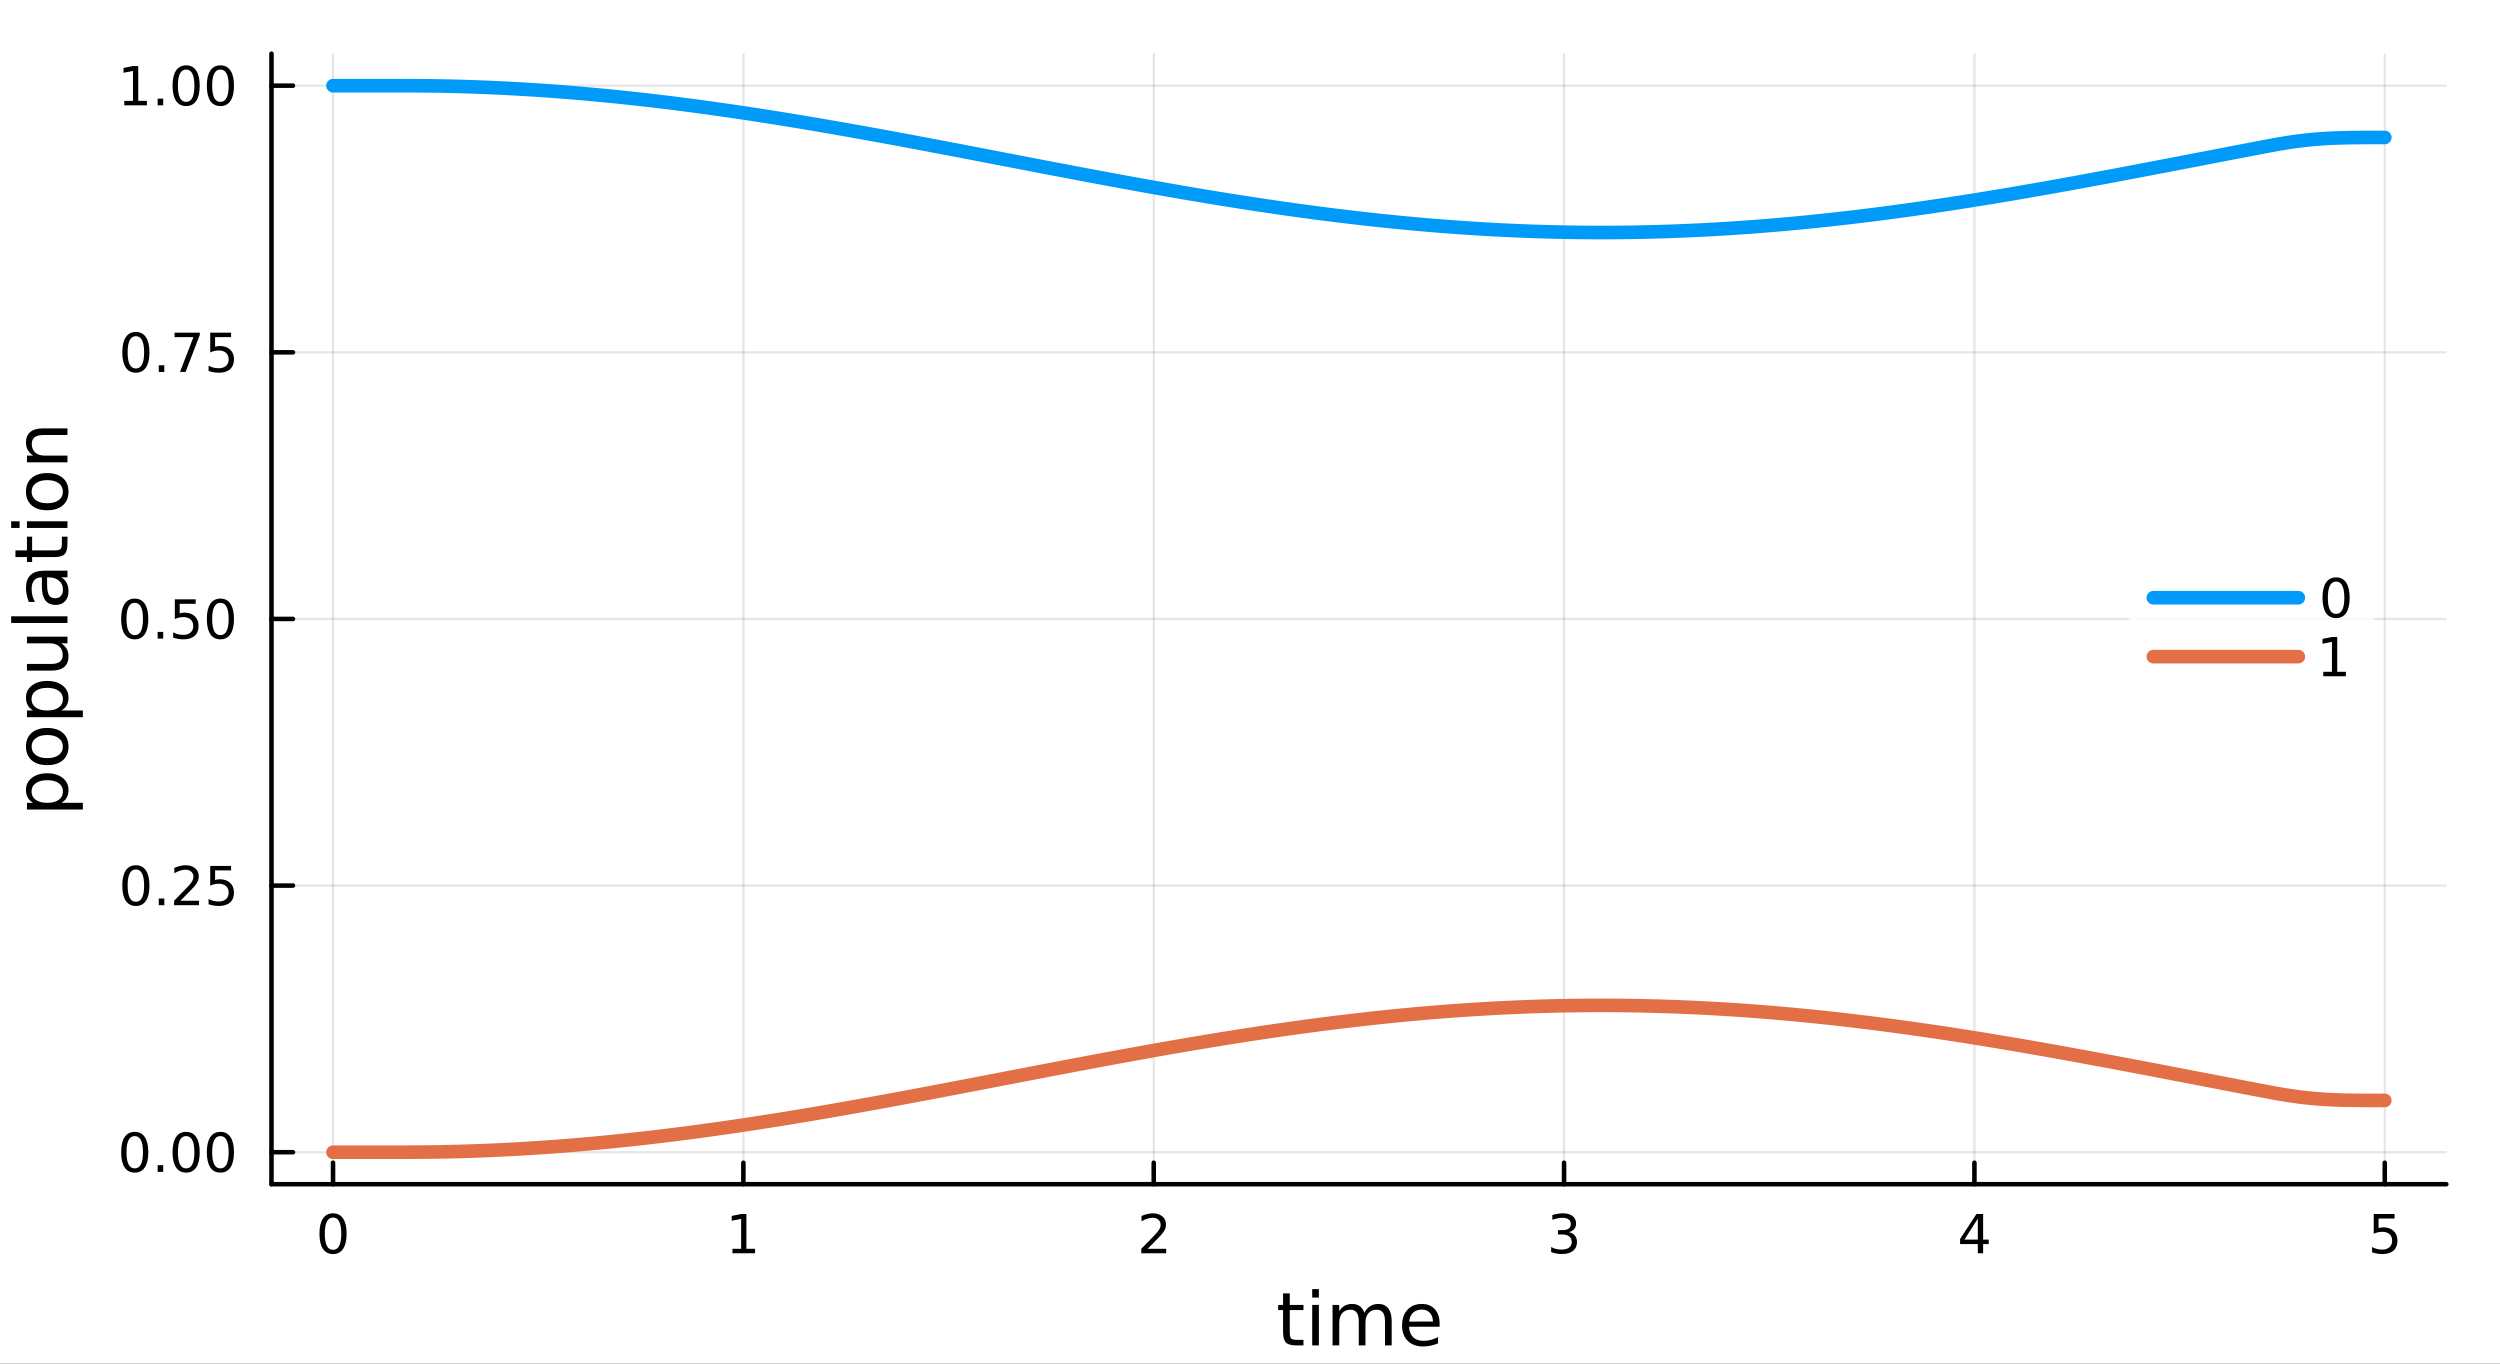 <?xml version="1.0" encoding="utf-8"?>
<svg xmlns="http://www.w3.org/2000/svg" xmlns:xlink="http://www.w3.org/1999/xlink" width="550" height="300" viewBox="0 0 2200 1200">
<rect x="0" y="0" width="2200" height="1200" fill="#333333" stroke="none"/>
<defs>
  <clipPath id="clip070">
    <rect x="0" y="0" width="2200" height="1200"/>
  </clipPath>
</defs>
<path clip-path="url(#clip070)" d="M0 1200 L2200 1200 L2200 0 L0 0  Z" fill="#ffffff" fill-rule="evenodd" fill-opacity="1"/>
<defs>
  <clipPath id="clip071">
    <rect x="440" y="0" width="1541" height="1200"/>
  </clipPath>
</defs>
<path clip-path="url(#clip070)" d="M238.902 1042.1 L2152.76 1042.1 L2152.76 47.244 L238.902 47.244  Z" fill="#ffffff" fill-rule="evenodd" fill-opacity="1"/>
<defs>
  <clipPath id="clip072">
    <rect x="238" y="47" width="1915" height="996"/>
  </clipPath>
</defs>
<polyline clip-path="url(#clip072)" style="stroke:#000000; stroke-linecap:round; stroke-linejoin:round; stroke-width:2; stroke-opacity:0.1; fill:none" points="293.068,1042.1 293.068,47.244 "/>
<polyline clip-path="url(#clip072)" style="stroke:#000000; stroke-linecap:round; stroke-linejoin:round; stroke-width:2; stroke-opacity:0.1; fill:none" points="654.172,1042.1 654.172,47.244 "/>
<polyline clip-path="url(#clip072)" style="stroke:#000000; stroke-linecap:round; stroke-linejoin:round; stroke-width:2; stroke-opacity:0.1; fill:none" points="1015.28,1042.1 1015.28,47.244 "/>
<polyline clip-path="url(#clip072)" style="stroke:#000000; stroke-linecap:round; stroke-linejoin:round; stroke-width:2; stroke-opacity:0.1; fill:none" points="1376.38,1042.1 1376.38,47.244 "/>
<polyline clip-path="url(#clip072)" style="stroke:#000000; stroke-linecap:round; stroke-linejoin:round; stroke-width:2; stroke-opacity:0.1; fill:none" points="1737.49,1042.1 1737.49,47.244 "/>
<polyline clip-path="url(#clip072)" style="stroke:#000000; stroke-linecap:round; stroke-linejoin:round; stroke-width:2; stroke-opacity:0.1; fill:none" points="2098.59,1042.1 2098.59,47.244 "/>
<polyline clip-path="url(#clip070)" style="stroke:#000000; stroke-linecap:round; stroke-linejoin:round; stroke-width:4; stroke-opacity:1; fill:none" points="238.902,1042.1 2152.76,1042.1 "/>
<polyline clip-path="url(#clip070)" style="stroke:#000000; stroke-linecap:round; stroke-linejoin:round; stroke-width:4; stroke-opacity:1; fill:none" points="293.068,1042.1 293.068,1023.21 "/>
<polyline clip-path="url(#clip070)" style="stroke:#000000; stroke-linecap:round; stroke-linejoin:round; stroke-width:4; stroke-opacity:1; fill:none" points="654.172,1042.1 654.172,1023.21 "/>
<polyline clip-path="url(#clip070)" style="stroke:#000000; stroke-linecap:round; stroke-linejoin:round; stroke-width:4; stroke-opacity:1; fill:none" points="1015.28,1042.1 1015.28,1023.21 "/>
<polyline clip-path="url(#clip070)" style="stroke:#000000; stroke-linecap:round; stroke-linejoin:round; stroke-width:4; stroke-opacity:1; fill:none" points="1376.38,1042.1 1376.38,1023.21 "/>
<polyline clip-path="url(#clip070)" style="stroke:#000000; stroke-linecap:round; stroke-linejoin:round; stroke-width:4; stroke-opacity:1; fill:none" points="1737.49,1042.1 1737.49,1023.21 "/>
<polyline clip-path="url(#clip070)" style="stroke:#000000; stroke-linecap:round; stroke-linejoin:round; stroke-width:4; stroke-opacity:1; fill:none" points="2098.59,1042.1 2098.59,1023.21 "/>
<path clip-path="url(#clip070)" d="M293.068 1071.42 Q289.457 1071.42 287.628 1074.99 Q285.822 1078.53 285.822 1085.66 Q285.822 1092.76 287.628 1096.33 Q289.457 1099.87 293.068 1099.87 Q296.702 1099.87 298.507 1096.33 Q300.336 1092.76 300.336 1085.66 Q300.336 1078.53 298.507 1074.99 Q296.702 1071.42 293.068 1071.42 M293.068 1067.72 Q298.878 1067.72 301.933 1072.32 Q305.012 1076.91 305.012 1085.66 Q305.012 1094.39 301.933 1098.99 Q298.878 1103.57 293.068 1103.57 Q287.258 1103.57 284.179 1098.99 Q281.123 1094.39 281.123 1085.66 Q281.123 1076.91 284.179 1072.32 Q287.258 1067.72 293.068 1067.72 Z" fill="#000000" fill-rule="nonzero" fill-opacity="1" /><path clip-path="url(#clip070)" d="M644.554 1098.97 L652.193 1098.97 L652.193 1072.6 L643.883 1074.27 L643.883 1070.01 L652.147 1068.34 L656.823 1068.34 L656.823 1098.97 L664.462 1098.97 L664.462 1102.9 L644.554 1102.9 L644.554 1098.97 Z" fill="#000000" fill-rule="nonzero" fill-opacity="1" /><path clip-path="url(#clip070)" d="M1009.93 1098.97 L1026.25 1098.97 L1026.25 1102.9 L1004.3 1102.9 L1004.3 1098.97 Q1006.97 1096.21 1011.55 1091.58 Q1016.16 1086.93 1017.34 1085.59 Q1019.58 1083.07 1020.46 1081.33 Q1021.36 1079.57 1021.36 1077.88 Q1021.36 1075.13 1019.42 1073.39 Q1017.5 1071.65 1014.4 1071.65 Q1012.2 1071.65 1009.74 1072.42 Q1007.31 1073.18 1004.54 1074.73 L1004.54 1070.01 Q1007.36 1068.88 1009.81 1068.3 Q1012.27 1067.72 1014.3 1067.72 Q1019.67 1067.72 1022.87 1070.4 Q1026.06 1073.09 1026.06 1077.58 Q1026.06 1079.71 1025.25 1081.63 Q1024.47 1083.53 1022.36 1086.12 Q1021.78 1086.79 1018.68 1090.01 Q1015.58 1093.2 1009.93 1098.97 Z" fill="#000000" fill-rule="nonzero" fill-opacity="1" /><path clip-path="url(#clip070)" d="M1380.63 1084.27 Q1383.99 1084.99 1385.86 1087.26 Q1387.76 1089.52 1387.76 1092.86 Q1387.76 1097.97 1384.24 1100.77 Q1380.72 1103.57 1374.24 1103.57 Q1372.06 1103.57 1369.75 1103.13 Q1367.46 1102.72 1365 1101.86 L1365 1097.35 Q1366.95 1098.48 1369.26 1099.06 Q1371.58 1099.64 1374.1 1099.64 Q1378.5 1099.64 1380.79 1097.9 Q1383.11 1096.17 1383.11 1092.86 Q1383.11 1089.8 1380.95 1088.09 Q1378.82 1086.35 1375 1086.35 L1370.98 1086.35 L1370.98 1082.51 L1375.19 1082.51 Q1378.64 1082.51 1380.47 1081.14 Q1382.3 1079.76 1382.3 1077.16 Q1382.3 1074.5 1380.4 1073.09 Q1378.52 1071.65 1375 1071.65 Q1373.08 1071.65 1370.88 1072.07 Q1368.68 1072.49 1366.05 1073.37 L1366.05 1069.2 Q1368.71 1068.46 1371.02 1068.09 Q1373.36 1067.72 1375.42 1067.72 Q1380.74 1067.72 1383.85 1070.15 Q1386.95 1072.56 1386.95 1076.68 Q1386.95 1079.55 1385.3 1081.54 Q1383.66 1083.51 1380.63 1084.27 Z" fill="#000000" fill-rule="nonzero" fill-opacity="1" /><path clip-path="url(#clip070)" d="M1740.49 1072.42 L1728.69 1090.87 L1740.49 1090.87 L1740.49 1072.42 M1739.27 1068.34 L1745.15 1068.34 L1745.15 1090.87 L1750.08 1090.87 L1750.08 1094.76 L1745.15 1094.76 L1745.15 1102.9 L1740.49 1102.9 L1740.49 1094.76 L1724.89 1094.76 L1724.89 1090.24 L1739.27 1068.34 Z" fill="#000000" fill-rule="nonzero" fill-opacity="1" /><path clip-path="url(#clip070)" d="M2088.87 1068.34 L2107.22 1068.34 L2107.22 1072.28 L2093.15 1072.28 L2093.15 1080.75 Q2094.17 1080.4 2095.19 1080.24 Q2096.21 1080.06 2097.22 1080.06 Q2103.01 1080.06 2106.39 1083.23 Q2109.77 1086.4 2109.77 1091.82 Q2109.77 1097.39 2106.3 1100.5 Q2102.83 1103.57 2096.51 1103.57 Q2094.33 1103.57 2092.06 1103.2 Q2089.82 1102.83 2087.41 1102.09 L2087.41 1097.39 Q2089.49 1098.53 2091.72 1099.08 Q2093.94 1099.64 2096.41 1099.64 Q2100.42 1099.64 2102.76 1097.53 Q2105.09 1095.43 2105.09 1091.82 Q2105.09 1088.2 2102.76 1086.1 Q2100.42 1083.99 2096.41 1083.99 Q2094.54 1083.99 2092.66 1084.41 Q2090.81 1084.82 2088.87 1085.7 L2088.87 1068.34 Z" fill="#000000" fill-rule="nonzero" fill-opacity="1" /><path clip-path="url(#clip070)" d="M1134.99 1138.2 L1134.99 1148.32 L1147.05 1148.32 L1147.05 1152.87 L1134.99 1152.87 L1134.99 1172.22 Q1134.99 1176.58 1136.17 1177.82 Q1137.38 1179.07 1141.04 1179.07 L1147.05 1179.07 L1147.05 1183.97 L1141.04 1183.97 Q1134.26 1183.97 1131.68 1181.45 Q1129.1 1178.91 1129.1 1172.22 L1129.1 1152.87 L1124.8 1152.87 L1124.8 1148.32 L1129.1 1148.32 L1129.1 1138.2 L1134.99 1138.2 Z" fill="#000000" fill-rule="nonzero" fill-opacity="1" /><path clip-path="url(#clip070)" d="M1154.75 1148.32 L1160.61 1148.32 L1160.61 1183.97 L1154.75 1183.97 L1154.75 1148.32 M1154.75 1134.44 L1160.61 1134.44 L1160.61 1141.86 L1154.75 1141.86 L1154.75 1134.44 Z" fill="#000000" fill-rule="nonzero" fill-opacity="1" /><path clip-path="url(#clip070)" d="M1200.62 1155.16 Q1202.82 1151.22 1205.87 1149.34 Q1208.93 1147.46 1213.06 1147.46 Q1218.63 1147.46 1221.66 1151.38 Q1224.68 1155.26 1224.68 1162.45 L1224.68 1183.97 L1218.79 1183.97 L1218.79 1162.64 Q1218.79 1157.52 1216.98 1155.04 Q1215.16 1152.55 1211.44 1152.55 Q1206.89 1152.55 1204.25 1155.58 Q1201.61 1158.6 1201.61 1163.82 L1201.61 1183.97 L1195.72 1183.97 L1195.72 1162.64 Q1195.72 1157.49 1193.9 1155.04 Q1192.09 1152.55 1188.3 1152.55 Q1183.81 1152.55 1181.17 1155.61 Q1178.53 1158.63 1178.53 1163.82 L1178.53 1183.97 L1172.64 1183.97 L1172.64 1148.32 L1178.53 1148.32 L1178.53 1153.86 Q1180.54 1150.58 1183.34 1149.02 Q1186.14 1147.46 1189.99 1147.46 Q1193.87 1147.46 1196.58 1149.43 Q1199.31 1151.41 1200.62 1155.16 Z" fill="#000000" fill-rule="nonzero" fill-opacity="1" /><path clip-path="url(#clip070)" d="M1266.85 1164.68 L1266.85 1167.54 L1239.93 1167.54 Q1240.31 1173.59 1243.56 1176.77 Q1246.83 1179.93 1252.66 1179.93 Q1256.03 1179.93 1259.18 1179.1 Q1262.37 1178.27 1265.49 1176.62 L1265.49 1182.15 Q1262.33 1183.49 1259.02 1184.19 Q1255.71 1184.89 1252.31 1184.89 Q1243.78 1184.89 1238.78 1179.93 Q1233.82 1174.96 1233.82 1166.49 Q1233.82 1157.74 1238.53 1152.62 Q1243.27 1147.46 1251.29 1147.46 Q1258.48 1147.46 1262.65 1152.11 Q1266.85 1156.72 1266.85 1164.68 M1261 1162.96 Q1260.93 1158.15 1258.29 1155.29 Q1255.68 1152.43 1251.35 1152.43 Q1246.45 1152.43 1243.49 1155.19 Q1240.56 1157.96 1240.12 1162.99 L1261 1162.96 Z" fill="#000000" fill-rule="nonzero" fill-opacity="1" /><polyline clip-path="url(#clip072)" style="stroke:#000000; stroke-linecap:round; stroke-linejoin:round; stroke-width:2; stroke-opacity:0.1; fill:none" points="238.902,1013.95 2152.76,1013.95 "/>
<polyline clip-path="url(#clip072)" style="stroke:#000000; stroke-linecap:round; stroke-linejoin:round; stroke-width:2; stroke-opacity:0.1; fill:none" points="238.902,779.31 2152.76,779.31 "/>
<polyline clip-path="url(#clip072)" style="stroke:#000000; stroke-linecap:round; stroke-linejoin:round; stroke-width:2; stroke-opacity:0.1; fill:none" points="238.902,544.674 2152.76,544.674 "/>
<polyline clip-path="url(#clip072)" style="stroke:#000000; stroke-linecap:round; stroke-linejoin:round; stroke-width:2; stroke-opacity:0.1; fill:none" points="238.902,310.037 2152.76,310.037 "/>
<polyline clip-path="url(#clip072)" style="stroke:#000000; stroke-linecap:round; stroke-linejoin:round; stroke-width:2; stroke-opacity:0.1; fill:none" points="238.902,75.4 2152.76,75.4 "/>
<polyline clip-path="url(#clip070)" style="stroke:#000000; stroke-linecap:round; stroke-linejoin:round; stroke-width:4; stroke-opacity:1; fill:none" points="238.902,1042.1 238.902,47.244 "/>
<polyline clip-path="url(#clip070)" style="stroke:#000000; stroke-linecap:round; stroke-linejoin:round; stroke-width:4; stroke-opacity:1; fill:none" points="238.902,1013.95 257.8,1013.95 "/>
<polyline clip-path="url(#clip070)" style="stroke:#000000; stroke-linecap:round; stroke-linejoin:round; stroke-width:4; stroke-opacity:1; fill:none" points="238.902,779.31 257.8,779.31 "/>
<polyline clip-path="url(#clip070)" style="stroke:#000000; stroke-linecap:round; stroke-linejoin:round; stroke-width:4; stroke-opacity:1; fill:none" points="238.902,544.674 257.8,544.674 "/>
<polyline clip-path="url(#clip070)" style="stroke:#000000; stroke-linecap:round; stroke-linejoin:round; stroke-width:4; stroke-opacity:1; fill:none" points="238.902,310.037 257.8,310.037 "/>
<polyline clip-path="url(#clip070)" style="stroke:#000000; stroke-linecap:round; stroke-linejoin:round; stroke-width:4; stroke-opacity:1; fill:none" points="238.902,75.4 257.8,75.4 "/>
<path clip-path="url(#clip070)" d="M118.565 999.746 Q114.953 999.746 113.125 1003.31 Q111.319 1006.85 111.319 1013.98 Q111.319 1021.09 113.125 1024.65 Q114.953 1028.19 118.565 1028.19 Q122.199 1028.19 124.004 1024.65 Q125.833 1021.09 125.833 1013.98 Q125.833 1006.85 124.004 1003.31 Q122.199 999.746 118.565 999.746 M118.565 996.042 Q124.375 996.042 127.43 1000.65 Q130.509 1005.23 130.509 1013.98 Q130.509 1022.71 127.43 1027.32 Q124.375 1031.9 118.565 1031.9 Q112.754 1031.9 109.676 1027.32 Q106.62 1022.71 106.62 1013.98 Q106.62 1005.23 109.676 1000.65 Q112.754 996.042 118.565 996.042 Z" fill="#000000" fill-rule="nonzero" fill-opacity="1" /><path clip-path="url(#clip070)" d="M138.726 1025.35 L143.611 1025.35 L143.611 1031.23 L138.726 1031.23 L138.726 1025.35 Z" fill="#000000" fill-rule="nonzero" fill-opacity="1" /><path clip-path="url(#clip070)" d="M163.796 999.746 Q160.185 999.746 158.356 1003.31 Q156.55 1006.85 156.55 1013.98 Q156.55 1021.09 158.356 1024.65 Q160.185 1028.19 163.796 1028.19 Q167.43 1028.19 169.236 1024.65 Q171.064 1021.09 171.064 1013.98 Q171.064 1006.85 169.236 1003.31 Q167.43 999.746 163.796 999.746 M163.796 996.042 Q169.606 996.042 172.661 1000.65 Q175.74 1005.23 175.74 1013.98 Q175.74 1022.71 172.661 1027.32 Q169.606 1031.9 163.796 1031.9 Q157.986 1031.9 154.907 1027.32 Q151.851 1022.71 151.851 1013.98 Q151.851 1005.23 154.907 1000.65 Q157.986 996.042 163.796 996.042 Z" fill="#000000" fill-rule="nonzero" fill-opacity="1" /><path clip-path="url(#clip070)" d="M193.958 999.746 Q190.347 999.746 188.518 1003.31 Q186.712 1006.85 186.712 1013.98 Q186.712 1021.09 188.518 1024.65 Q190.347 1028.19 193.958 1028.19 Q197.592 1028.19 199.397 1024.65 Q201.226 1021.09 201.226 1013.98 Q201.226 1006.85 199.397 1003.31 Q197.592 999.746 193.958 999.746 M193.958 996.042 Q199.768 996.042 202.823 1000.65 Q205.902 1005.23 205.902 1013.98 Q205.902 1022.71 202.823 1027.32 Q199.768 1031.9 193.958 1031.9 Q188.147 1031.9 185.069 1027.32 Q182.013 1022.71 182.013 1013.98 Q182.013 1005.23 185.069 1000.65 Q188.147 996.042 193.958 996.042 Z" fill="#000000" fill-rule="nonzero" fill-opacity="1" /><path clip-path="url(#clip070)" d="M119.56 765.109 Q115.949 765.109 114.12 768.674 Q112.315 772.216 112.315 779.345 Q112.315 786.452 114.12 790.016 Q115.949 793.558 119.56 793.558 Q123.194 793.558 125 790.016 Q126.828 786.452 126.828 779.345 Q126.828 772.216 125 768.674 Q123.194 765.109 119.56 765.109 M119.56 761.405 Q125.37 761.405 128.426 766.012 Q131.504 770.595 131.504 779.345 Q131.504 788.072 128.426 792.678 Q125.37 797.262 119.56 797.262 Q113.75 797.262 110.671 792.678 Q107.616 788.072 107.616 779.345 Q107.616 770.595 110.671 766.012 Q113.75 761.405 119.56 761.405 Z" fill="#000000" fill-rule="nonzero" fill-opacity="1" /><path clip-path="url(#clip070)" d="M139.722 790.711 L144.606 790.711 L144.606 796.59 L139.722 796.59 L139.722 790.711 Z" fill="#000000" fill-rule="nonzero" fill-opacity="1" /><path clip-path="url(#clip070)" d="M158.819 792.655 L175.138 792.655 L175.138 796.59 L153.194 796.59 L153.194 792.655 Q155.856 789.901 160.439 785.271 Q165.046 780.618 166.226 779.276 Q168.472 776.753 169.351 775.016 Q170.254 773.257 170.254 771.567 Q170.254 768.813 168.31 767.077 Q166.388 765.341 163.287 765.341 Q161.087 765.341 158.634 766.104 Q156.203 766.868 153.425 768.419 L153.425 763.697 Q156.25 762.563 158.703 761.984 Q161.157 761.405 163.194 761.405 Q168.564 761.405 171.759 764.091 Q174.953 766.776 174.953 771.266 Q174.953 773.396 174.143 775.317 Q173.356 777.216 171.249 779.808 Q170.671 780.479 167.569 783.697 Q164.467 786.891 158.819 792.655 Z" fill="#000000" fill-rule="nonzero" fill-opacity="1" /><path clip-path="url(#clip070)" d="M184.999 762.03 L203.356 762.03 L203.356 765.966 L189.282 765.966 L189.282 774.438 Q190.3 774.091 191.319 773.929 Q192.337 773.743 193.356 773.743 Q199.143 773.743 202.522 776.915 Q205.902 780.086 205.902 785.503 Q205.902 791.081 202.43 794.183 Q198.958 797.262 192.638 797.262 Q190.462 797.262 188.194 796.891 Q185.948 796.521 183.541 795.78 L183.541 791.081 Q185.624 792.215 187.847 792.771 Q190.069 793.327 192.546 793.327 Q196.55 793.327 198.888 791.22 Q201.226 789.114 201.226 785.503 Q201.226 781.891 198.888 779.785 Q196.55 777.678 192.546 777.678 Q190.671 777.678 188.796 778.095 Q186.944 778.512 184.999 779.391 L184.999 762.03 Z" fill="#000000" fill-rule="nonzero" fill-opacity="1" /><path clip-path="url(#clip070)" d="M118.565 530.472 Q114.953 530.472 113.125 534.037 Q111.319 537.579 111.319 544.709 Q111.319 551.815 113.125 555.38 Q114.953 558.921 118.565 558.921 Q122.199 558.921 124.004 555.38 Q125.833 551.815 125.833 544.709 Q125.833 537.579 124.004 534.037 Q122.199 530.472 118.565 530.472 M118.565 526.769 Q124.375 526.769 127.43 531.375 Q130.509 535.959 130.509 544.709 Q130.509 553.435 127.43 558.042 Q124.375 562.625 118.565 562.625 Q112.754 562.625 109.676 558.042 Q106.62 553.435 106.62 544.709 Q106.62 535.959 109.676 531.375 Q112.754 526.769 118.565 526.769 Z" fill="#000000" fill-rule="nonzero" fill-opacity="1" /><path clip-path="url(#clip070)" d="M138.726 556.074 L143.611 556.074 L143.611 561.954 L138.726 561.954 L138.726 556.074 Z" fill="#000000" fill-rule="nonzero" fill-opacity="1" /><path clip-path="url(#clip070)" d="M153.842 527.394 L172.199 527.394 L172.199 531.329 L158.125 531.329 L158.125 539.801 Q159.143 539.454 160.162 539.292 Q161.18 539.107 162.199 539.107 Q167.986 539.107 171.365 542.278 Q174.745 545.449 174.745 550.866 Q174.745 556.445 171.273 559.546 Q167.8 562.625 161.481 562.625 Q159.305 562.625 157.037 562.255 Q154.791 561.884 152.384 561.144 L152.384 556.445 Q154.467 557.579 156.689 558.134 Q158.912 558.69 161.388 558.69 Q165.393 558.69 167.731 556.583 Q170.069 554.477 170.069 550.866 Q170.069 547.255 167.731 545.148 Q165.393 543.042 161.388 543.042 Q159.513 543.042 157.638 543.459 Q155.787 543.875 153.842 544.755 L153.842 527.394 Z" fill="#000000" fill-rule="nonzero" fill-opacity="1" /><path clip-path="url(#clip070)" d="M193.958 530.472 Q190.347 530.472 188.518 534.037 Q186.712 537.579 186.712 544.709 Q186.712 551.815 188.518 555.38 Q190.347 558.921 193.958 558.921 Q197.592 558.921 199.397 555.38 Q201.226 551.815 201.226 544.709 Q201.226 537.579 199.397 534.037 Q197.592 530.472 193.958 530.472 M193.958 526.769 Q199.768 526.769 202.823 531.375 Q205.902 535.959 205.902 544.709 Q205.902 553.435 202.823 558.042 Q199.768 562.625 193.958 562.625 Q188.147 562.625 185.069 558.042 Q182.013 553.435 182.013 544.709 Q182.013 535.959 185.069 531.375 Q188.147 526.769 193.958 526.769 Z" fill="#000000" fill-rule="nonzero" fill-opacity="1" /><path clip-path="url(#clip070)" d="M119.56 295.836 Q115.949 295.836 114.12 299.401 Q112.315 302.942 112.315 310.072 Q112.315 317.178 114.12 320.743 Q115.949 324.285 119.56 324.285 Q123.194 324.285 125 320.743 Q126.828 317.178 126.828 310.072 Q126.828 302.942 125 299.401 Q123.194 295.836 119.56 295.836 M119.56 292.132 Q125.37 292.132 128.426 296.739 Q131.504 301.322 131.504 310.072 Q131.504 318.799 128.426 323.405 Q125.37 327.988 119.56 327.988 Q113.75 327.988 110.671 323.405 Q107.616 318.799 107.616 310.072 Q107.616 301.322 110.671 296.739 Q113.75 292.132 119.56 292.132 Z" fill="#000000" fill-rule="nonzero" fill-opacity="1" /><path clip-path="url(#clip070)" d="M139.722 321.438 L144.606 321.438 L144.606 327.317 L139.722 327.317 L139.722 321.438 Z" fill="#000000" fill-rule="nonzero" fill-opacity="1" /><path clip-path="url(#clip070)" d="M153.611 292.757 L175.833 292.757 L175.833 294.748 L163.287 327.317 L158.402 327.317 L170.208 296.692 L153.611 296.692 L153.611 292.757 Z" fill="#000000" fill-rule="nonzero" fill-opacity="1" /><path clip-path="url(#clip070)" d="M184.999 292.757 L203.356 292.757 L203.356 296.692 L189.282 296.692 L189.282 305.164 Q190.3 304.817 191.319 304.655 Q192.337 304.47 193.356 304.47 Q199.143 304.47 202.522 307.641 Q205.902 310.813 205.902 316.229 Q205.902 321.808 202.43 324.91 Q198.958 327.988 192.638 327.988 Q190.462 327.988 188.194 327.618 Q185.948 327.248 183.541 326.507 L183.541 321.808 Q185.624 322.942 187.847 323.498 Q190.069 324.053 192.546 324.053 Q196.55 324.053 198.888 321.947 Q201.226 319.84 201.226 316.229 Q201.226 312.618 198.888 310.512 Q196.55 308.405 192.546 308.405 Q190.671 308.405 188.796 308.822 Q186.944 309.239 184.999 310.118 L184.999 292.757 Z" fill="#000000" fill-rule="nonzero" fill-opacity="1" /><path clip-path="url(#clip070)" d="M109.375 88.745 L117.014 88.745 L117.014 62.38 L108.703 64.046 L108.703 59.787 L116.967 58.12 L121.643 58.12 L121.643 88.745 L129.282 88.745 L129.282 92.68 L109.375 92.68 L109.375 88.745 Z" fill="#000000" fill-rule="nonzero" fill-opacity="1" /><path clip-path="url(#clip070)" d="M138.726 86.801 L143.611 86.801 L143.611 92.68 L138.726 92.68 L138.726 86.801 Z" fill="#000000" fill-rule="nonzero" fill-opacity="1" /><path clip-path="url(#clip070)" d="M163.796 61.199 Q160.185 61.199 158.356 64.764 Q156.55 68.306 156.55 75.435 Q156.55 82.542 158.356 86.106 Q160.185 89.648 163.796 89.648 Q167.43 89.648 169.236 86.106 Q171.064 82.542 171.064 75.435 Q171.064 68.306 169.236 64.764 Q167.43 61.199 163.796 61.199 M163.796 57.495 Q169.606 57.495 172.661 62.102 Q175.74 66.685 175.74 75.435 Q175.74 84.162 172.661 88.769 Q169.606 93.352 163.796 93.352 Q157.986 93.352 154.907 88.769 Q151.851 84.162 151.851 75.435 Q151.851 66.685 154.907 62.102 Q157.986 57.495 163.796 57.495 Z" fill="#000000" fill-rule="nonzero" fill-opacity="1" /><path clip-path="url(#clip070)" d="M193.958 61.199 Q190.347 61.199 188.518 64.764 Q186.712 68.306 186.712 75.435 Q186.712 82.542 188.518 86.106 Q190.347 89.648 193.958 89.648 Q197.592 89.648 199.397 86.106 Q201.226 82.542 201.226 75.435 Q201.226 68.306 199.397 64.764 Q197.592 61.199 193.958 61.199 M193.958 57.495 Q199.768 57.495 202.823 62.102 Q205.902 66.685 205.902 75.435 Q205.902 84.162 202.823 88.769 Q199.768 93.352 193.958 93.352 Q188.147 93.352 185.069 88.769 Q182.013 84.162 182.013 75.435 Q182.013 66.685 185.069 62.102 Q188.147 57.495 193.958 57.495 Z" fill="#000000" fill-rule="nonzero" fill-opacity="1" /><path clip-path="url(#clip070)" d="M54.017 706.49 L72.923 706.49 L72.923 712.378 L23.716 712.378 L23.716 706.49 L29.127 706.49 Q25.944 704.644 24.416 701.843 Q22.857 699.01 22.857 695.095 Q22.857 688.602 28.013 684.56 Q33.169 680.486 41.572 680.486 Q49.975 680.486 55.131 684.56 Q60.287 688.602 60.287 695.095 Q60.287 699.01 58.759 701.843 Q57.2 704.644 54.017 706.49 M41.572 686.565 Q35.111 686.565 31.451 689.239 Q27.758 691.881 27.758 696.528 Q27.758 701.175 31.451 703.848 Q35.111 706.49 41.572 706.49 Q48.033 706.49 51.725 703.848 Q55.386 701.175 55.386 696.528 Q55.386 691.881 51.725 689.239 Q48.033 686.565 41.572 686.565 Z" fill="#000000" fill-rule="nonzero" fill-opacity="1" /><path clip-path="url(#clip070)" d="M27.822 656.965 Q27.822 661.675 31.514 664.413 Q35.175 667.15 41.572 667.15 Q47.969 667.15 51.662 664.445 Q55.322 661.707 55.322 656.965 Q55.322 652.286 51.63 649.549 Q47.938 646.812 41.572 646.812 Q35.238 646.812 31.546 649.549 Q27.822 652.286 27.822 656.965 M22.857 656.965 Q22.857 649.326 27.822 644.965 Q32.787 640.605 41.572 640.605 Q50.325 640.605 55.322 644.965 Q60.287 649.326 60.287 656.965 Q60.287 664.636 55.322 668.996 Q50.325 673.325 41.572 673.325 Q32.787 673.325 27.822 668.996 Q22.857 664.636 22.857 656.965 Z" fill="#000000" fill-rule="nonzero" fill-opacity="1" /><path clip-path="url(#clip070)" d="M54.017 625.232 L72.923 625.232 L72.923 631.12 L23.716 631.12 L23.716 625.232 L29.127 625.232 Q25.944 623.386 24.416 620.585 Q22.857 617.752 22.857 613.837 Q22.857 607.344 28.013 603.302 Q33.169 599.228 41.572 599.228 Q49.975 599.228 55.131 603.302 Q60.287 607.344 60.287 613.837 Q60.287 617.752 58.759 620.585 Q57.2 623.386 54.017 625.232 M41.572 605.307 Q35.111 605.307 31.451 607.981 Q27.758 610.623 27.758 615.269 Q27.758 619.916 31.451 622.59 Q35.111 625.232 41.572 625.232 Q48.033 625.232 51.725 622.59 Q55.386 619.916 55.386 615.269 Q55.386 610.623 51.725 607.981 Q48.033 605.307 41.572 605.307 Z" fill="#000000" fill-rule="nonzero" fill-opacity="1" /><path clip-path="url(#clip070)" d="M45.296 590.125 L23.716 590.125 L23.716 584.268 L45.073 584.268 Q50.134 584.268 52.68 582.295 Q55.195 580.322 55.195 576.375 Q55.195 571.633 52.171 568.895 Q49.147 566.126 43.927 566.126 L23.716 566.126 L23.716 560.27 L59.364 560.27 L59.364 566.126 L53.89 566.126 Q57.136 568.259 58.728 571.091 Q60.287 573.892 60.287 577.616 Q60.287 583.759 56.468 586.942 Q52.648 590.125 45.296 590.125 M22.857 575.388 L22.857 575.388 Z" fill="#000000" fill-rule="nonzero" fill-opacity="1" /><path clip-path="url(#clip070)" d="M9.839 548.207 L9.839 542.35 L59.364 542.35 L59.364 548.207 L9.839 548.207 Z" fill="#000000" fill-rule="nonzero" fill-opacity="1" /><path clip-path="url(#clip070)" d="M41.445 513.896 Q41.445 520.993 43.068 523.731 Q44.691 526.468 48.606 526.468 Q51.725 526.468 53.571 524.431 Q55.386 522.362 55.386 518.829 Q55.386 513.959 51.948 511.031 Q48.479 508.071 42.75 508.071 L41.445 508.071 L41.445 513.896 M39.026 502.215 L59.364 502.215 L59.364 508.071 L53.953 508.071 Q57.2 510.076 58.759 513.068 Q60.287 516.06 60.287 520.389 Q60.287 525.863 57.232 529.11 Q54.144 532.324 48.988 532.324 Q42.972 532.324 39.917 528.314 Q36.861 524.272 36.861 516.283 L36.861 508.071 L36.288 508.071 Q32.246 508.071 30.05 510.745 Q27.822 513.386 27.822 518.192 Q27.822 521.248 28.554 524.144 Q29.286 527.041 30.75 529.714 L25.34 529.714 Q24.098 526.5 23.493 523.476 Q22.857 520.452 22.857 517.588 Q22.857 509.853 26.867 506.034 Q30.878 502.215 39.026 502.215 Z" fill="#000000" fill-rule="nonzero" fill-opacity="1" /><path clip-path="url(#clip070)" d="M13.595 484.359 L23.716 484.359 L23.716 472.296 L28.268 472.296 L28.268 484.359 L47.619 484.359 Q51.98 484.359 53.221 483.181 Q54.463 481.972 54.463 478.311 L54.463 472.296 L59.364 472.296 L59.364 478.311 Q59.364 485.091 56.85 487.669 Q54.303 490.247 47.619 490.247 L28.268 490.247 L28.268 494.544 L23.716 494.544 L23.716 490.247 L13.595 490.247 L13.595 484.359 Z" fill="#000000" fill-rule="nonzero" fill-opacity="1" /><path clip-path="url(#clip070)" d="M23.716 464.593 L23.716 458.737 L59.364 458.737 L59.364 464.593 L23.716 464.593 M9.839 464.593 L9.839 458.737 L17.255 458.737 L17.255 464.593 L9.839 464.593 Z" fill="#000000" fill-rule="nonzero" fill-opacity="1" /><path clip-path="url(#clip070)" d="M27.822 432.669 Q27.822 437.38 31.514 440.117 Q35.175 442.854 41.572 442.854 Q47.969 442.854 51.662 440.149 Q55.322 437.412 55.322 432.669 Q55.322 427.99 51.63 425.253 Q47.938 422.516 41.572 422.516 Q35.238 422.516 31.546 425.253 Q27.822 427.99 27.822 432.669 M22.857 432.669 Q22.857 425.03 27.822 420.67 Q32.787 416.309 41.572 416.309 Q50.325 416.309 55.322 420.67 Q60.287 425.03 60.287 432.669 Q60.287 440.34 55.322 444.7 Q50.325 449.029 41.572 449.029 Q32.787 449.029 27.822 444.7 Q22.857 440.34 22.857 432.669 Z" fill="#000000" fill-rule="nonzero" fill-opacity="1" /><path clip-path="url(#clip070)" d="M37.848 376.969 L59.364 376.969 L59.364 382.826 L38.039 382.826 Q32.978 382.826 30.464 384.799 Q27.949 386.772 27.949 390.719 Q27.949 395.462 30.973 398.199 Q33.997 400.936 39.217 400.936 L59.364 400.936 L59.364 406.824 L23.716 406.824 L23.716 400.936 L29.254 400.936 Q26.04 398.835 24.448 396.003 Q22.857 393.138 22.857 389.414 Q22.857 383.271 26.676 380.12 Q30.464 376.969 37.848 376.969 Z" fill="#000000" fill-rule="nonzero" fill-opacity="1" /><polyline clip-path="url(#clip072)" style="stroke:#009af9; stroke-linecap:round; stroke-linejoin:round; stroke-width:12; stroke-opacity:1; fill:none" points="293.068,75.4 296.686,75.4 300.304,75.4 303.923,75.4 307.541,75.4 311.159,75.4 314.777,75.4 318.396,75.401 322.014,75.401 325.632,75.401 329.251,75.401 332.869,75.402 336.487,75.403 340.105,75.404 343.724,75.406 347.342,75.409 350.96,75.414 354.578,75.421 358.197,75.43 361.815,75.443 365.433,75.459 369.052,75.481 372.67,75.507 376.288,75.541 379.906,75.581 383.525,75.63 387.143,75.687 390.761,75.752 394.38,75.826 397.998,75.909 401.616,76 405.234,76.099 408.853,76.205 412.471,76.318 416.089,76.439 419.708,76.567 423.326,76.703 426.944,76.846 430.562,76.996 434.181,77.153 437.799,77.318 441.417,77.491 445.036,77.67 448.654,77.857 452.272,78.051 455.89,78.252 459.509,78.461 463.127,78.676 466.745,78.899 470.364,79.129 473.982,79.366 477.6,79.61 481.218,79.861 484.837,80.119 488.455,80.384 492.073,80.656 495.691,80.935 499.31,81.221 502.928,81.514 506.546,81.813 510.165,82.119 513.783,82.432 517.401,82.752 521.019,83.078 524.638,83.411 528.256,83.751 531.874,84.097 535.493,84.45 539.111,84.809 542.729,85.174 546.347,85.546 549.966,85.924 553.584,86.309 557.202,86.7 560.821,87.097 564.439,87.5 568.057,87.909 571.675,88.324 575.294,88.746 578.912,89.173 582.53,89.606 586.149,90.046 589.767,90.49 593.385,90.941 597.003,91.398 600.622,91.86 604.24,92.328 607.858,92.801 611.476,93.279 615.095,93.764 618.713,94.253 622.331,94.748 625.95,95.248 629.568,95.754 633.186,96.264 636.804,96.78 640.423,97.301 644.041,97.826 647.659,98.357 651.278,98.892 654.896,99.433 658.514,99.978 662.132,100.527 665.751,101.081 669.369,101.64 672.987,102.203 676.606,102.771 680.224,103.343 683.842,103.919 687.46,104.499 691.079,105.084 694.697,105.673 698.315,106.265 701.934,106.862 705.552,107.462 709.17,108.066 712.788,108.674 716.407,109.286 720.025,109.901 723.643,110.52 727.262,111.142 730.88,111.767 734.498,112.396 738.116,113.028 741.735,113.663 745.353,114.301 748.971,114.942 752.589,115.586 756.208,116.233 759.826,116.883 763.444,117.535 767.063,118.19 770.681,118.848 774.299,119.508 777.917,120.17 781.536,120.835 785.154,121.502 788.772,122.171 792.391,122.842 796.009,123.515 799.627,124.19 803.245,124.867 806.864,125.546 810.482,126.226 814.1,126.908 817.719,127.592 821.337,128.277 824.955,128.963 828.573,129.651 832.192,130.34 835.81,131.03 839.428,131.721 843.047,132.412 846.665,133.105 850.283,133.799 853.901,134.493 857.52,135.188 861.138,135.884 864.756,136.58 868.374,137.276 871.993,137.973 875.611,138.67 879.229,139.367 882.848,140.065 886.466,140.762 890.084,141.459 893.702,142.156 897.321,142.853 900.939,143.549 904.557,144.245 908.176,144.94 911.794,145.635 915.412,146.33 919.03,147.023 922.649,147.716 926.267,148.408 929.885,149.098 933.504,149.788 937.122,150.477 940.74,151.164 944.358,151.85 947.977,152.535 951.595,153.218 955.213,153.9 958.832,154.58 962.45,155.259 966.068,155.935 969.686,156.61 973.305,157.283 976.923,157.954 980.541,158.622 984.159,159.289 987.778,159.953 991.396,160.615 995.014,161.275 998.633,161.932 1002.25,162.587 1005.87,163.239 1009.49,163.888 1013.11,164.534 1016.72,165.178 1020.34,165.819 1023.96,166.456 1027.58,167.091 1031.2,167.722 1034.82,168.351 1038.43,168.976 1042.05,169.597 1045.67,170.215 1049.29,170.83 1052.91,171.441 1056.53,172.048 1060.14,172.652 1063.76,173.251 1067.38,173.847 1071,174.439 1074.62,175.027 1078.23,175.611 1081.85,176.191 1085.47,176.766 1089.09,177.338 1092.71,177.905 1096.33,178.467 1099.94,179.025 1103.56,179.579 1107.18,180.127 1110.8,180.672 1114.42,181.211 1118.04,181.746 1121.65,182.275 1125.27,182.8 1128.89,183.32 1132.51,183.835 1136.13,184.345 1139.75,184.849 1143.36,185.349 1146.98,185.843 1150.6,186.331 1154.22,186.815 1157.84,187.293 1161.46,187.765 1165.07,188.232 1168.69,188.693 1172.31,189.149 1175.93,189.598 1179.55,190.042 1183.16,190.481 1186.78,190.913 1190.4,191.339 1194.02,191.76 1197.64,192.174 1201.26,192.582 1204.87,192.985 1208.49,193.381 1212.11,193.77 1215.73,194.154 1219.35,194.531 1222.97,194.902 1226.58,195.267 1230.2,195.625 1233.82,195.976 1237.44,196.321 1241.06,196.66 1244.68,196.992 1248.29,197.317 1251.91,197.636 1255.53,197.947 1259.15,198.253 1262.77,198.551 1266.39,198.842 1270,199.127 1273.62,199.405 1277.24,199.676 1280.86,199.94 1284.48,200.197 1288.1,200.447 1291.71,200.69 1295.33,200.925 1298.95,201.154 1302.57,201.376 1306.19,201.59 1309.8,201.798 1313.42,201.998 1317.04,202.191 1320.66,202.376 1324.28,202.555 1327.9,202.726 1331.51,202.889 1335.13,203.046 1338.75,203.195 1342.37,203.337 1345.99,203.471 1349.61,203.598 1353.22,203.718 1356.84,203.83 1360.46,203.935 1364.08,204.032 1367.7,204.122 1371.32,204.204 1374.93,204.279 1378.55,204.347 1382.17,204.406 1385.79,204.459 1389.41,204.504 1393.03,204.541 1396.64,204.571 1400.26,204.593 1403.88,204.608 1407.5,204.616 1411.12,204.615 1414.74,204.608 1418.35,204.592 1421.97,204.57 1425.59,204.539 1429.21,204.501 1432.83,204.456 1436.44,204.403 1440.06,204.343 1443.68,204.275 1447.3,204.2 1450.92,204.117 1454.54,204.027 1458.15,203.929 1461.77,203.824 1465.39,203.711 1469.01,203.591 1472.63,203.464 1476.25,203.329 1479.86,203.187 1483.48,203.038 1487.1,202.881 1490.72,202.717 1494.34,202.545 1497.96,202.366 1501.57,202.18 1505.19,201.987 1508.81,201.786 1512.43,201.579 1516.05,201.364 1519.67,201.142 1523.28,200.913 1526.9,200.677 1530.52,200.433 1534.14,200.183 1537.76,199.926 1541.37,199.661 1544.99,199.39 1548.61,199.112 1552.23,198.827 1555.85,198.535 1559.47,198.236 1563.08,197.931 1566.7,197.618 1570.32,197.299 1573.94,196.974 1577.56,196.642 1581.18,196.303 1584.79,195.957 1588.41,195.605 1592.03,195.247 1595.65,194.882 1599.27,194.511 1602.89,194.133 1606.5,193.749 1610.12,193.359 1613.74,192.963 1617.36,192.56 1620.98,192.152 1624.6,191.737 1628.21,191.316 1631.83,190.89 1635.45,190.457 1639.07,190.018 1642.69,189.574 1646.31,189.124 1649.92,188.668 1653.54,188.207 1657.16,187.739 1660.78,187.267 1664.4,186.789 1668.01,186.305 1671.63,185.816 1675.25,185.322 1678.87,184.822 1682.49,184.317 1686.11,183.807 1689.72,183.292 1693.34,182.772 1696.96,182.247 1700.58,181.717 1704.2,181.182 1707.82,180.642 1711.43,180.098 1715.05,179.548 1718.67,178.995 1722.29,178.436 1725.91,177.874 1729.53,177.307 1733.14,176.735 1736.76,176.159 1740.38,175.579 1744,174.995 1747.62,174.407 1751.24,173.815 1754.85,173.219 1758.47,172.619 1762.09,172.015 1765.71,171.407 1769.33,170.796 1772.94,170.182 1776.56,169.563 1780.18,168.942 1783.8,168.316 1787.42,167.688 1791.04,167.056 1794.65,166.422 1798.27,165.784 1801.89,165.143 1805.51,164.499 1809.13,163.853 1812.75,163.203 1816.36,162.551 1819.98,161.896 1823.6,161.239 1827.22,160.579 1830.84,159.917 1834.46,159.253 1838.07,158.586 1841.69,157.917 1845.31,157.246 1848.93,156.573 1852.55,155.898 1856.17,155.222 1859.78,154.543 1863.4,153.863 1867.02,153.181 1870.64,152.498 1874.26,151.813 1877.88,151.127 1881.49,150.439 1885.11,149.751 1888.73,149.061 1892.35,148.37 1895.97,147.678 1899.58,146.985 1903.2,146.292 1906.82,145.597 1910.44,144.903 1914.06,144.207 1917.68,143.511 1921.29,142.815 1924.91,142.118 1928.53,141.421 1932.15,140.724 1935.77,140.027 1939.39,139.329 1943,138.632 1946.62,137.935 1950.24,137.238 1953.86,136.542 1957.48,135.846 1961.1,135.15 1964.71,134.455 1968.33,133.761 1971.95,133.067 1975.57,132.375 1979.19,131.683 1982.81,130.992 1986.42,130.302 1990.04,129.613 1993.66,128.926 1997.28,128.246 2000.9,127.58 2004.51,126.931 2008.13,126.307 2011.75,125.711 2015.37,125.147 2018.99,124.619 2022.61,124.129 2026.22,123.678 2029.84,123.268 2033.46,122.898 2037.08,122.568 2040.7,122.278 2044.32,122.025 2047.93,121.808 2051.55,121.623 2055.17,121.469 2058.79,121.342 2062.41,121.239 2066.03,121.158 2069.64,121.095 2073.26,121.048 2076.88,121.013 2080.5,120.989 2084.12,120.974 2087.74,120.965 2091.35,120.96 2094.97,120.958 2098.59,120.958 "/>
<polyline clip-path="url(#clip072)" style="stroke:#e26f46; stroke-linecap:round; stroke-linejoin:round; stroke-width:12; stroke-opacity:1; fill:none" points="293.068,1013.95 296.686,1013.95 300.304,1013.95 303.923,1013.95 307.541,1013.95 311.159,1013.95 314.777,1013.95 318.396,1013.95 322.014,1013.95 325.632,1013.95 329.251,1013.95 332.869,1013.95 336.487,1013.95 340.105,1013.94 343.724,1013.94 347.342,1013.94 350.96,1013.93 354.578,1013.93 358.197,1013.92 361.815,1013.9 365.433,1013.89 369.052,1013.87 372.67,1013.84 376.288,1013.81 379.906,1013.77 383.525,1013.72 387.143,1013.66 390.761,1013.6 394.38,1013.52 397.998,1013.44 401.616,1013.35 405.234,1013.25 408.853,1013.14 412.471,1013.03 416.089,1012.91 419.708,1012.78 423.326,1012.65 426.944,1012.5 430.562,1012.35 434.181,1012.19 437.799,1012.03 441.417,1011.86 445.036,1011.68 448.654,1011.49 452.272,1011.3 455.89,1011.1 459.509,1010.89 463.127,1010.67 466.745,1010.45 470.364,1010.22 473.982,1009.98 477.6,1009.74 481.218,1009.49 484.837,1009.23 488.455,1008.96 492.073,1008.69 495.691,1008.41 499.31,1008.13 502.928,1007.83 506.546,1007.53 510.165,1007.23 513.783,1006.92 517.401,1006.6 521.019,1006.27 524.638,1005.94 528.256,1005.6 531.874,1005.25 535.493,1004.9 539.111,1004.54 542.729,1004.17 546.347,1003.8 549.966,1003.42 553.584,1003.04 557.202,1002.65 560.821,1002.25 564.439,1001.85 568.057,1001.44 571.675,1001.02 575.294,1000.6 578.912,1000.17 582.53,999.741 586.149,999.302 589.767,998.857 593.385,998.406 597.003,997.95 600.622,997.488 604.24,997.02 607.858,996.547 611.476,996.068 615.095,995.584 618.713,995.094 622.331,994.599 625.95,994.099 629.568,993.594 633.186,993.083 636.804,992.568 640.423,992.047 644.041,991.521 647.659,990.991 651.278,990.455 654.896,989.915 658.514,989.37 662.132,988.82 665.751,988.266 669.369,987.707 672.987,987.144 676.606,986.577 680.224,986.005 683.842,985.429 687.46,984.848 691.079,984.264 694.697,983.675 698.315,983.082 701.934,982.486 705.552,981.885 709.17,981.281 712.788,980.673 716.407,980.062 720.025,979.447 723.643,978.828 727.262,978.206 730.88,977.58 734.498,976.952 738.116,976.32 741.735,975.685 745.353,975.046 748.971,974.405 752.589,973.761 756.208,973.114 759.826,972.465 763.444,971.812 767.063,971.157 770.681,970.5 774.299,969.84 777.917,969.177 781.536,968.513 785.154,967.846 788.772,967.177 792.391,966.505 796.009,965.832 799.627,965.157 803.245,964.48 806.864,963.802 810.482,963.121 814.1,962.439 817.719,961.756 821.337,961.071 824.955,960.384 828.573,959.697 832.192,959.008 835.81,958.318 839.428,957.627 843.047,956.935 846.665,956.242 850.283,955.549 853.901,954.854 857.52,954.159 861.138,953.464 864.756,952.768 868.374,952.071 871.993,951.374 875.611,950.677 879.229,949.98 882.848,949.283 886.466,948.586 890.084,947.889 893.702,947.192 897.321,946.495 900.939,945.799 904.557,945.103 908.176,944.407 911.794,943.712 915.412,943.018 919.03,942.324 922.649,941.632 926.267,940.94 929.885,940.249 933.504,939.559 937.122,938.871 940.74,938.183 944.358,937.497 947.977,936.813 951.595,936.129 955.213,935.448 958.832,934.767 962.45,934.089 966.068,933.412 969.686,932.738 973.305,932.065 976.923,931.394 980.541,930.725 984.159,930.059 987.778,929.394 991.396,928.732 995.014,928.073 998.633,927.415 1002.25,926.761 1005.87,926.109 1009.49,925.46 1013.11,924.813 1016.72,924.17 1020.34,923.529 1023.96,922.891 1027.58,922.257 1031.2,921.625 1034.82,920.997 1038.43,920.372 1042.05,919.751 1045.67,919.132 1049.29,918.518 1052.91,917.907 1056.53,917.3 1060.14,916.696 1063.76,916.096 1067.38,915.5 1071,914.908 1074.62,914.32 1078.23,913.736 1081.85,913.157 1085.47,912.581 1089.09,912.01 1092.71,911.443 1096.33,910.881 1099.94,910.323 1103.56,909.769 1107.18,909.22 1110.8,908.676 1114.42,908.137 1118.04,907.602 1121.65,907.072 1125.27,906.547 1128.89,906.027 1132.51,905.513 1136.13,905.003 1139.75,904.498 1143.36,903.999 1146.98,903.505 1150.6,903.016 1154.22,902.533 1157.84,902.055 1161.46,901.583 1165.07,901.116 1168.69,900.655 1172.31,900.199 1175.93,899.749 1179.55,899.305 1183.16,898.867 1186.78,898.435 1190.4,898.008 1194.02,897.588 1197.64,897.173 1201.26,896.765 1204.87,896.363 1208.49,895.967 1212.11,895.577 1215.73,895.194 1219.35,894.816 1222.97,894.445 1226.58,894.081 1230.2,893.723 1233.82,893.371 1237.44,893.026 1241.06,892.688 1244.68,892.356 1248.29,892.031 1251.91,891.712 1255.53,891.4 1259.15,891.095 1262.77,890.797 1266.39,890.505 1270,890.22 1273.62,889.943 1277.24,889.672 1280.86,889.408 1284.48,889.151 1288.1,888.901 1291.71,888.658 1295.33,888.422 1298.95,888.193 1302.57,887.972 1306.19,887.757 1309.8,887.55 1313.42,887.35 1317.04,887.157 1320.66,886.971 1324.28,886.793 1327.9,886.622 1331.51,886.458 1335.13,886.302 1338.75,886.153 1342.37,886.011 1345.99,885.876 1349.61,885.749 1353.22,885.63 1356.84,885.518 1360.46,885.413 1364.08,885.316 1367.7,885.226 1371.32,885.143 1374.93,885.068 1378.55,885.001 1382.17,884.941 1385.79,884.889 1389.41,884.844 1393.03,884.806 1396.64,884.777 1400.26,884.754 1403.88,884.739 1407.5,884.732 1411.12,884.732 1414.74,884.74 1418.35,884.755 1421.97,884.778 1425.59,884.808 1429.21,884.846 1432.83,884.891 1436.44,884.944 1440.06,885.005 1443.68,885.072 1447.3,885.148 1450.92,885.23 1454.54,885.321 1458.15,885.418 1461.77,885.524 1465.39,885.636 1469.01,885.756 1472.63,885.884 1476.25,886.018 1479.86,886.16 1483.48,886.31 1487.1,886.467 1490.72,886.631 1494.34,886.803 1497.96,886.981 1501.57,887.167 1505.19,887.361 1508.81,887.561 1512.43,887.769 1516.05,887.984 1519.67,888.206 1523.28,888.435 1526.9,888.671 1530.52,888.914 1534.14,889.165 1537.76,889.422 1541.37,889.686 1544.99,889.958 1548.61,890.236 1552.23,890.521 1555.85,890.813 1559.47,891.111 1563.08,891.417 1566.7,891.729 1570.32,892.048 1573.94,892.374 1577.56,892.706 1581.18,893.045 1584.79,893.39 1588.41,893.742 1592.03,894.101 1595.65,894.466 1599.27,894.837 1602.89,895.214 1606.5,895.598 1610.12,895.988 1613.74,896.385 1617.36,896.787 1620.98,897.196 1624.6,897.611 1628.21,898.031 1631.83,898.458 1635.45,898.891 1639.07,899.329 1642.69,899.774 1646.31,900.224 1649.92,900.68 1653.54,901.141 1657.16,901.608 1660.78,902.081 1664.4,902.559 1668.01,903.043 1671.63,903.532 1675.25,904.026 1678.87,904.526 1682.49,905.03 1686.11,905.541 1689.72,906.056 1693.34,906.576 1696.96,907.101 1700.58,907.631 1704.2,908.166 1707.82,908.706 1711.43,909.25 1715.05,909.799 1718.67,910.353 1722.29,910.911 1725.91,911.474 1729.53,912.041 1733.14,912.612 1736.76,913.188 1740.38,913.768 1744,914.352 1747.62,914.94 1751.24,915.533 1754.85,916.129 1758.47,916.729 1762.09,917.333 1765.71,917.94 1769.33,918.551 1772.94,919.166 1776.56,919.784 1780.18,920.406 1783.8,921.031 1787.42,921.66 1791.04,922.291 1794.65,922.926 1798.27,923.564 1801.89,924.205 1805.51,924.848 1809.13,925.495 1812.75,926.144 1816.36,926.796 1819.98,927.451 1823.6,928.108 1827.22,928.768 1830.84,929.43 1834.46,930.095 1838.07,930.762 1841.69,931.43 1845.31,932.101 1848.93,932.774 1852.55,933.449 1856.17,934.126 1859.78,934.804 1863.4,935.485 1867.02,936.166 1870.64,936.85 1874.26,937.535 1877.88,938.221 1881.49,938.908 1885.11,939.597 1888.73,940.287 1892.35,940.978 1895.97,941.67 1899.58,942.362 1903.2,943.056 1906.82,943.75 1910.44,944.445 1914.06,945.141 1917.68,945.837 1921.29,946.533 1924.91,947.23 1928.53,947.927 1932.15,948.624 1935.77,949.321 1939.39,950.018 1943,950.715 1946.62,951.412 1950.24,952.109 1953.86,952.806 1957.48,953.502 1961.1,954.197 1964.71,954.892 1968.33,955.586 1971.95,956.28 1975.57,956.973 1979.19,957.665 1982.81,958.356 1986.42,959.046 1990.04,959.734 1993.66,960.421 1997.28,961.101 2000.9,961.768 2004.51,962.416 2008.13,963.041 2011.75,963.637 2015.37,964.2 2018.99,964.728 2022.61,965.219 2026.22,965.67 2029.84,966.08 2033.46,966.45 2037.08,966.779 2040.7,967.07 2044.32,967.322 2047.93,967.54 2051.55,967.724 2055.17,967.879 2058.79,968.006 2062.41,968.108 2066.03,968.19 2069.64,968.252 2073.26,968.3 2076.88,968.334 2080.5,968.358 2084.12,968.374 2087.74,968.383 2091.35,968.387 2094.97,968.389 2098.59,968.389 "/>
<path clip-path="url(#clip070)" d="M1873.69 629.676 L2088.96 629.676 L2088.96 474.156 L1873.69 474.156  Z" fill="#ffffff" fill-rule="evenodd" fill-opacity="0.8"/>
<polyline clip-path="url(#clip070)" style="stroke:#000000; stroke-linecap:round; stroke-linejoin:round; stroke-width:4; stroke-opacity:0; fill:none" points="1873.69,629.676 2088.96,629.676 2088.96,474.156 1873.69,474.156 1873.69,629.676 "/>
<polyline clip-path="url(#clip070)" style="stroke:#009af9; stroke-linecap:round; stroke-linejoin:round; stroke-width:12; stroke-opacity:1; fill:none" points="1894.95,525.996 2022.54,525.996 "/>
<path clip-path="url(#clip070)" d="M2055.75 511.794 Q2052.14 511.794 2050.31 515.359 Q2048.51 518.901 2048.51 526.03 Q2048.51 533.137 2050.31 536.702 Q2052.14 540.243 2055.75 540.243 Q2059.39 540.243 2061.19 536.702 Q2063.02 533.137 2063.02 526.03 Q2063.02 518.901 2061.19 515.359 Q2059.39 511.794 2055.75 511.794 M2055.75 508.091 Q2061.56 508.091 2064.62 512.697 Q2067.7 517.281 2067.7 526.03 Q2067.7 534.757 2064.62 539.364 Q2061.56 543.947 2055.75 543.947 Q2049.94 543.947 2046.86 539.364 Q2043.81 534.757 2043.81 526.03 Q2043.81 517.281 2046.86 512.697 Q2049.94 508.091 2055.75 508.091 Z" fill="#000000" fill-rule="nonzero" fill-opacity="1" /><polyline clip-path="url(#clip070)" style="stroke:#e26f46; stroke-linecap:round; stroke-linejoin:round; stroke-width:12; stroke-opacity:1; fill:none" points="1894.95,577.836 2022.54,577.836 "/>
<path clip-path="url(#clip070)" d="M2044.48 591.181 L2052.12 591.181 L2052.12 564.815 L2043.81 566.482 L2043.81 562.222 L2052.07 560.556 L2056.75 560.556 L2056.75 591.181 L2064.39 591.181 L2064.39 595.116 L2044.48 595.116 L2044.48 591.181 Z" fill="#000000" fill-rule="nonzero" fill-opacity="1" /></svg>

